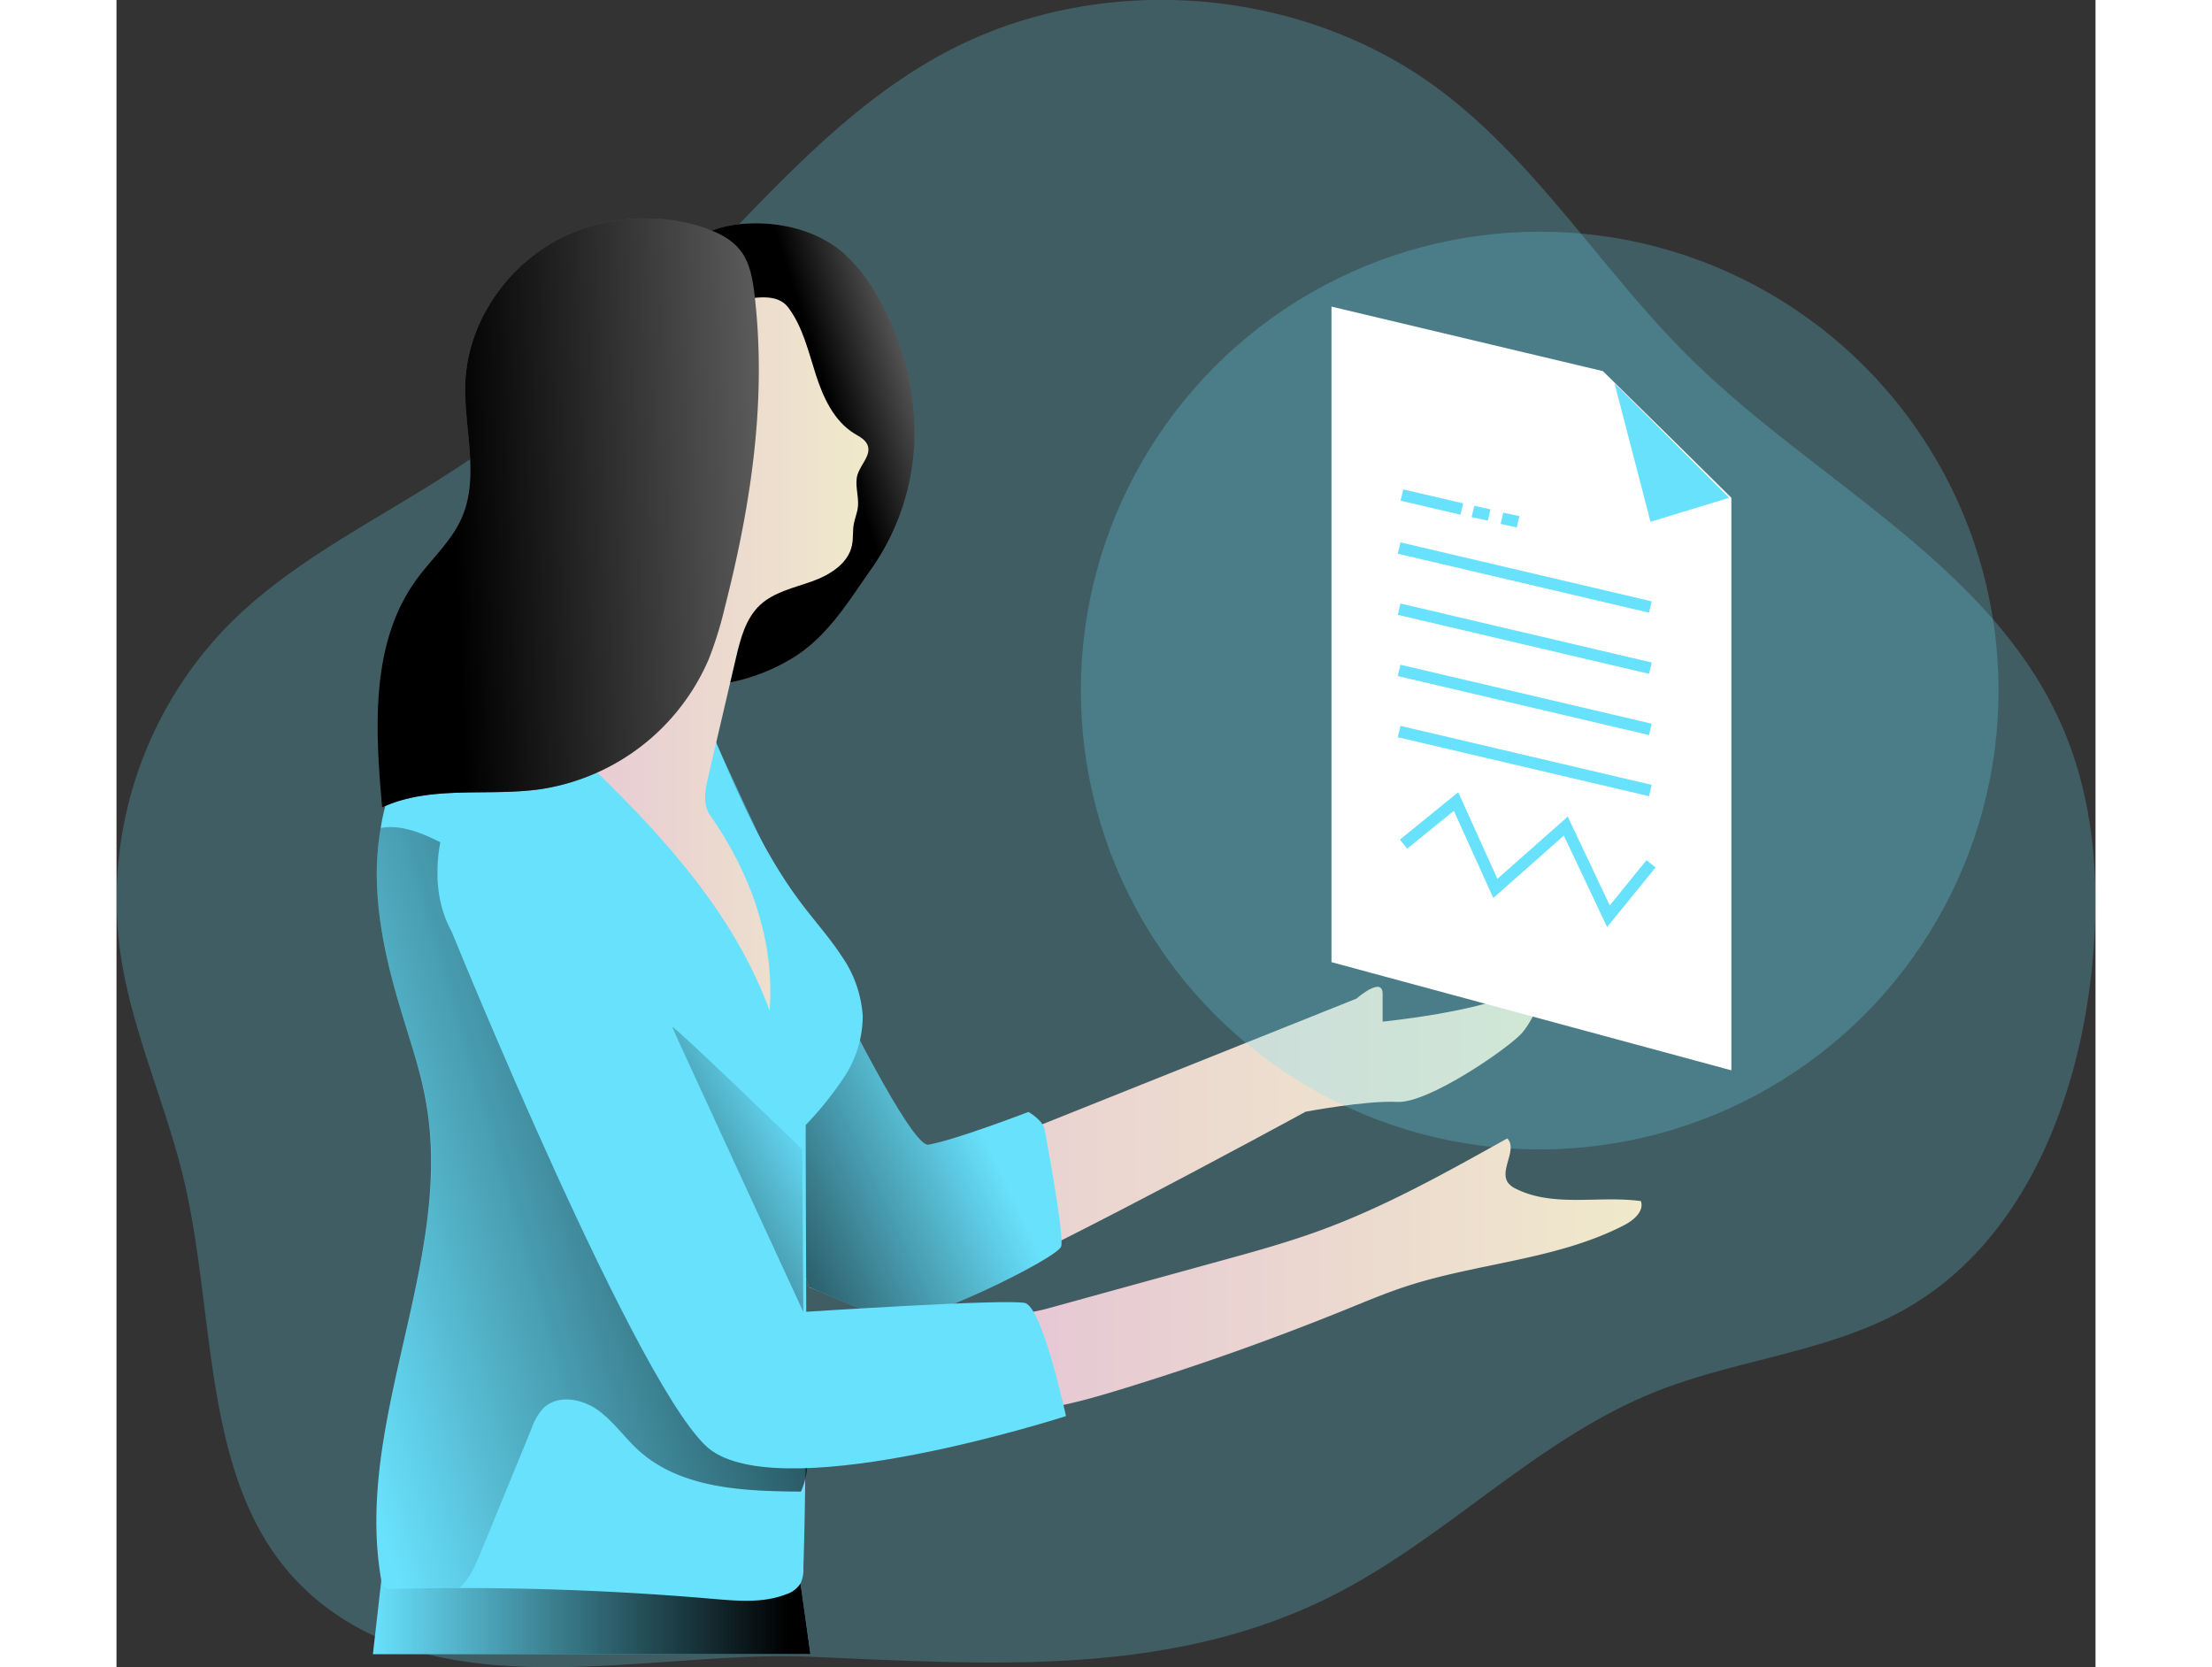 <svg id="Layer_1" data-name="Layer 1" xmlns="http://www.w3.org/2000/svg" xmlns:xlink="http://www.w3.org/1999/xlink" viewBox="0 0 373.8 314.9" width="406" height="306" class="illustration"><rect x="0" y="0" width="373.8" height="314.9" fill="#333333" stroke="none"/><defs><linearGradient id="linear-gradient" x1="48.43" y1="305.38" x2="131.08" y2="305.38" gradientUnits="userSpaceOnUse"><stop offset="0" stop-opacity="0"></stop><stop offset="0.95"></stop></linearGradient><linearGradient id="linear-gradient-2" x1="133.93" y1="197.39" x2="291.21" y2="197.39" gradientUnits="userSpaceOnUse"><stop offset="0" stop-color="#e5c5d5"></stop><stop offset="0.42" stop-color="#ead4d1"></stop><stop offset="1" stop-color="#f0e9cb"></stop></linearGradient><linearGradient id="linear-gradient-3" x1="172.86" y1="188.11" x2="102.9" y2="220.92" xlink:href="#linear-gradient"></linearGradient><linearGradient id="linear-gradient-4" x1="56.82" y1="237.12" x2="192.19" y2="197.5" xlink:href="#linear-gradient"></linearGradient><linearGradient id="linear-gradient-5" x1="175.62" y1="75.84" x2="157.04" y2="81.72" xlink:href="#linear-gradient"></linearGradient><linearGradient id="linear-gradient-6" x1="100.77" y1="125.51" x2="164.23" y2="125.51" xlink:href="#linear-gradient-2"></linearGradient><linearGradient id="linear-gradient-7" x1="147.7" y1="96.88" x2="82.69" y2="99.35" xlink:href="#linear-gradient"></linearGradient><linearGradient id="linear-gradient-8" x1="184.25" y1="242.76" x2="310.27" y2="242.76" xlink:href="#linear-gradient-2"></linearGradient><linearGradient id="linear-gradient-9" x1="273.16" y1="151.28" x2="273.16" y2="151.28" xlink:href="#linear-gradient-2"></linearGradient><linearGradient id="linear-gradient-10" x1="153.53" y1="215.08" x2="95.49" y2="247.27" xlink:href="#linear-gradient"></linearGradient></defs><title>Data Quality Checking</title><path d="M252.25,303.15c21.32-10.87,38.32-29.38,60.53-38.28,15.66-6.28,33.3-7.5,47.88-16,21-12.21,31.34-37.17,34.35-61.25,2.06-16.49,1.25-33.74-5.5-48.93-13.42-30.2-46.39-45.78-69.95-69-16.62-16.35-29-37.07-47.72-51C245.24-1,207-3.6,178,12.27c-21,11.48-36.27,30.91-53.45,47.6A256.29,256.29,0,0,1,82.17,93.12c-13.46,8.44-27.91,15.78-39.05,27.11a74.07,74.07,0,0,0-20.29,60.89c2,15.2,8.8,29.34,12.25,44.28,6.16,26.73,3.06,58.63,23.24,77.2,24.87,22.89,64.57,11,94.72,12.27C186.65,316.25,221.2,319,252.25,303.15Z" transform="translate(-22.21 -1.95)" fill="#68e1fd" opacity="0.24" style="isolation: isolate;"></path><polygon points="50.04 298.32 48.43 312.44 131.08 312.44 129.21 299.12 50.04 298.32" fill="#68e1fd"></polygon><polygon points="50.04 298.32 48.43 312.44 131.08 312.44 129.21 299.12 50.04 298.32" fill="url(#linear-gradient)"></polygon><path d="M136,145.69l33.74,79.55,86.67-34.67s4.95-4.33,4.95-.92v5.26s18.89-1.86,26-5.88,2.78,5.26.31,8.05-17.65,13.31-23.53,13-17.33,1.85-17.33,1.85-67.48,36.84-75.22,37.15-18.57-4-18.57-4l-19-96.19Z" transform="translate(-22.21 -1.95)" fill="url(#linear-gradient-2)"></path><circle cx="268.82" cy="130.43" r="86.67" fill="#68e1fd" opacity="0.24" style="isolation: isolate;"></circle><path d="M135.33,142s35,77.09,40.24,76.16,18.88-6.19,18.88-6.19,2.79,1.55,3.1,3.41,3.71,19.81,3.09,22-27.54,15.47-32.19,13.92S153,245.05,153,245.05l-15.17-49.52Z" transform="translate(-22.21 -1.95)" fill="#68e1fd"></path><path d="M135.33,142s35,77.09,40.24,76.16,18.88-6.19,18.88-6.19,2.79,1.55,3.1,3.41,3.71,19.81,3.09,22-27.54,15.47-32.19,13.92S153,245.05,153,245.05l-15.17-49.52Z" transform="translate(-22.21 -1.95)" fill="url(#linear-gradient-3)"></path><path d="M159.8,205.16a63.51,63.51,0,0,1-7.41,9.28c0,20.27.24,40.5,0,60.73,0,2,0,4-.09,6-.06,5.67-.17,11.32-.35,17a5.81,5.81,0,0,1-.57,2.9,4.94,4.94,0,0,1-2.68,2c-4.31,1.69-9.13,1.27-13.74.88q-24-2.08-48.07-2.05c-4.13,0-8.24.07-12.38.16a2.5,2.5,0,0,1-1.78-.42,2.3,2.3,0,0,1-.53-1.34c-5.21-30.13,14-60.58,8.4-90.61C79.56,204,77.65,198.56,76,193c-2.66-8.73-4.75-17.76-4.62-26.89a52,52,0,0,1,.73-7.76,38.83,38.83,0,0,1,7.65-17.81c2.44-3.06,5.58-5.74,9.39-6.64,3-.73,6-.31,9.06.13,5.8.79,11.58,1.61,17.37,2.42,6,.84,14.07,3.63,19.79,5.48,4.5,10.77,9.3,21.59,16.38,30.89,2.46,3.25,5.19,6.29,7.41,9.69a22.31,22.31,0,0,1,4,11.35A21,21,0,0,1,159.8,205.16Z" transform="translate(-22.21 -1.95)" fill="#68e1fd"></path><path d="M152.34,281.17a14.57,14.57,0,0,1-.85,2.51c-10.82-.07-22.69-.53-30.7-7.81-2.7-2.46-4.81-5.61-7.83-7.7s-7.49-2.81-10.11-.26a11,11,0,0,0-2.24,3.85q-4.86,11.87-9.74,23.74c-1,2.29-1.94,4.64-3.79,6.27a.28.28,0,0,1-.15.11c-4.13,0-8.24.07-12.38.16a2.5,2.5,0,0,1-1.78-.42,2.3,2.3,0,0,1-.53-1.34c-5.21-30.13,14-60.58,8.4-90.61C79.56,204,77.65,198.56,76,193c-2.66-8.73-4.75-17.76-4.62-26.89a52,52,0,0,1,.73-7.76c3.1-.64,6.68.51,9.67,1.91,9.54,4.44,18.38,11.06,23.68,20.17,3,5.14,4.77,10.9,6.62,16.57q4.32,13.17,9.37,26.08c5.45,13.88,11.78,27.84,22.4,38.28,3.81,3.74,7.57,8.49,8.62,13.77A14,14,0,0,1,152.34,281.17Z" transform="translate(-22.21 -1.95)" fill="url(#linear-gradient-4)"></path><path d="M130,48.54c3-3.09,7.45-4.21,11.72-4.38,6.24-.24,12.72,1.36,17.53,5.35a30.06,30.06,0,0,1,6.47,8.05,51.59,51.59,0,0,1,7.22,25.94,44.84,44.84,0,0,1-7.95,25.62c-4.48,6.34-8.38,13-15,17.07a36.56,36.56,0,0,1-22.28,5.24,4.88,4.88,0,0,1-1.65-.36,4.63,4.63,0,0,1-2-2.49,29.75,29.75,0,0,1-2-14.9,92.61,92.61,0,0,1,3.12-14.86c3.59-13.52,7-27.43,5.63-41.35C130.46,54.2,129.69,51.81,130,48.54Z" transform="translate(-22.21 -1.95)" fill="#606060"></path><path d="M130,48.54c3-3.09,7.45-4.21,11.72-4.38,6.24-.24,12.72,1.36,17.53,5.35a30.06,30.06,0,0,1,6.47,8.05,51.59,51.59,0,0,1,7.22,25.94,44.84,44.84,0,0,1-7.95,25.62c-4.48,6.34-8.38,13-15,17.07a36.56,36.56,0,0,1-22.28,5.24,4.88,4.88,0,0,1-1.65-.36,4.63,4.63,0,0,1-2-2.49,29.75,29.75,0,0,1-2-14.9,92.61,92.61,0,0,1,3.12-14.86c3.59-13.52,7-27.43,5.63-41.35C130.46,54.2,129.69,51.81,130,48.54Z" transform="translate(-22.21 -1.95)" fill="url(#linear-gradient-5)"></path><path d="M149.14,60.09c2.71,3.66,3.75,8.23,5.14,12.56s3.42,8.79,7.28,11.18c1,.6,2.1,1.14,2.52,2.2.73,1.89-1.3,3.63-1.9,5.56s.3,4.06.07,6.09c-.12,1.12-.59,2.19-.79,3.31-.22,1.3-.06,2.65-.33,3.94-.71,3.5-4.24,5.66-7.61,6.85s-7.07,2-9.69,4.38c-2.79,2.57-3.79,6.5-4.65,10.2l-5.25,22.5c-.55,2.34-1,5,.35,7,7.64,10.84,12.33,23.83,11.29,37-6.46-17.73-19.41-32.28-33-45.41-3-2.9-6.07-5.8-8.21-9.37-4.33-7.19-4.34-16.27-2.31-24.42,3.83-15.35,14.07-28.19,21-42.45,1.63-3.36,3.18-7,6.16-9.21,2.77-2.1,6.34-2.7,9.77-3.24C142.58,58.21,147,57.15,149.14,60.09Z" transform="translate(-22.21 -1.95)" fill="url(#linear-gradient-6)"></path><path d="M137.12,116.62a73,73,0,0,1-3,9.72A41.31,41.31,0,0,1,102.38,151c-10,1.44-20.79-.82-30,3.45-1.31-14.75-2.26-30.95,6.42-42.95,2.84-3.94,6.64-7.26,8.6-11.7,3.52-8,.29-17.17.71-25.87.62-12.49,9.51-24,21.21-28.42,8-3.06,18.16-3.21,26.1.33,5.78,2.58,6.74,6.58,7.38,12.47C145,78,142,97.52,137.12,116.62Z" transform="translate(-22.21 -1.95)" fill="#606060"></path><path d="M137.12,116.62a73,73,0,0,1-3,9.72A41.31,41.31,0,0,1,102.38,151c-10,1.44-20.79-.82-30,3.45-1.31-14.75-2.26-30.95,6.42-42.95,2.84-3.94,6.64-7.26,8.6-11.7,3.52-8,.29-17.17.71-25.87.62-12.49,9.51-24,21.21-28.42,8-3.06,18.16-3.21,26.1.33,5.78,2.58,6.74,6.58,7.38,12.47C145,78,142,97.52,137.12,116.62Z" transform="translate(-22.21 -1.95)" fill="url(#linear-gradient-7)"></path><path d="M230.49,240.17c6.41-1.76,12.83-3.53,19.07-5.81,12.35-4.51,23.88-11,35.35-17.39,2,2.12-1.56,6,.14,8.38a4,4,0,0,0,1.52,1.15c7.12,3.55,15.68,1.23,23.57,2.31.65,1.91-1.35,3.61-3.14,4.54-12.7,6.56-27.59,7.12-41.18,11.56-3.86,1.26-7.62,2.84-11.38,4.37q-21,8.52-42.67,15.14c-7.1,2.17-14.37,4.2-21.8,4.12a3.86,3.86,0,0,1-2.07-.44,4.07,4.07,0,0,1-1.33-2c-1.32-3.26-3.68-9.05-1.3-12.4,2.23-3.13,9.08-3.58,12.5-4.52Z" transform="translate(-22.21 -1.95)" fill="url(#linear-gradient-8)"></path><polygon points="229.49 57.91 229.49 181.73 305.02 202.16 305.02 94.02 294.9 84.02 280.76 70.1 229.49 57.91" fill="#fff"></polygon><polygon points="289.75 98.56 282.94 72.36 304.6 94.02 289.75 98.56" fill="#68e1fd"></polygon><rect x="287.12" y="86.66" width="2.2" height="48.75" transform="translate(92.03 364.3) rotate(-76.79)" fill="#68e1fd"></rect><polygon points="253.86 97.21 242.55 94.58 243.05 92.44 254.37 95.07 253.86 97.21" fill="#68e1fd"></polygon><polygon points="259.02 98.34 255.96 97.67 256.46 95.53 259.52 96.2 259.02 98.34" fill="#68e1fd"></polygon><polygon points="264.49 99.63 261.43 98.96 261.93 96.82 264.99 97.49 264.49 99.63" fill="#68e1fd"></polygon><rect x="287.12" y="98.22" width="2.2" height="48.75" transform="translate(80.78 373.21) rotate(-76.79)" fill="#68e1fd"></rect><rect x="287.12" y="109.77" width="2.2" height="48.75" transform="translate(69.53 382.13) rotate(-76.79)" fill="#68e1fd"></rect><rect x="287.12" y="121.33" width="2.2" height="48.75" transform="translate(58.28 391.04) rotate(-76.79)" fill="#68e1fd"></rect><path d="M273.16,151.28" transform="translate(-22.21 -1.95)" fill="none" stroke-miterlimit="10" stroke-width="2.2" stroke="url(#linear-gradient-9)"></path><polygon points="281.55 175.11 273.38 157.83 260.05 169.61 252.6 153.15 243.8 160.29 242.41 158.59 253.43 149.64 260.83 165.99 274.12 154.24 282.05 171.01 289 162.46 290.7 163.85 281.55 175.11" fill="#68e1fd"></polygon><path d="M85.5,177.88s36.28,89.24,49.21,98.13c14.86,10.21,66.84-6.59,66.84-6.59s-4.44-20.53-7.74-21.36-41.87,1.69-41.87,1.69l-40.16-91.87S91,144.14,84,158.38C84,158.38,80.54,169,85.5,177.88Z" transform="translate(-22.21 -1.95)" fill="#68e1fd"></path><path d="M151.94,249.75S127.59,197,127.18,195.94s24.56,23.11,24.56,23.11Z" transform="translate(-22.21 -1.95)" fill="url(#linear-gradient-10)"></path></svg>